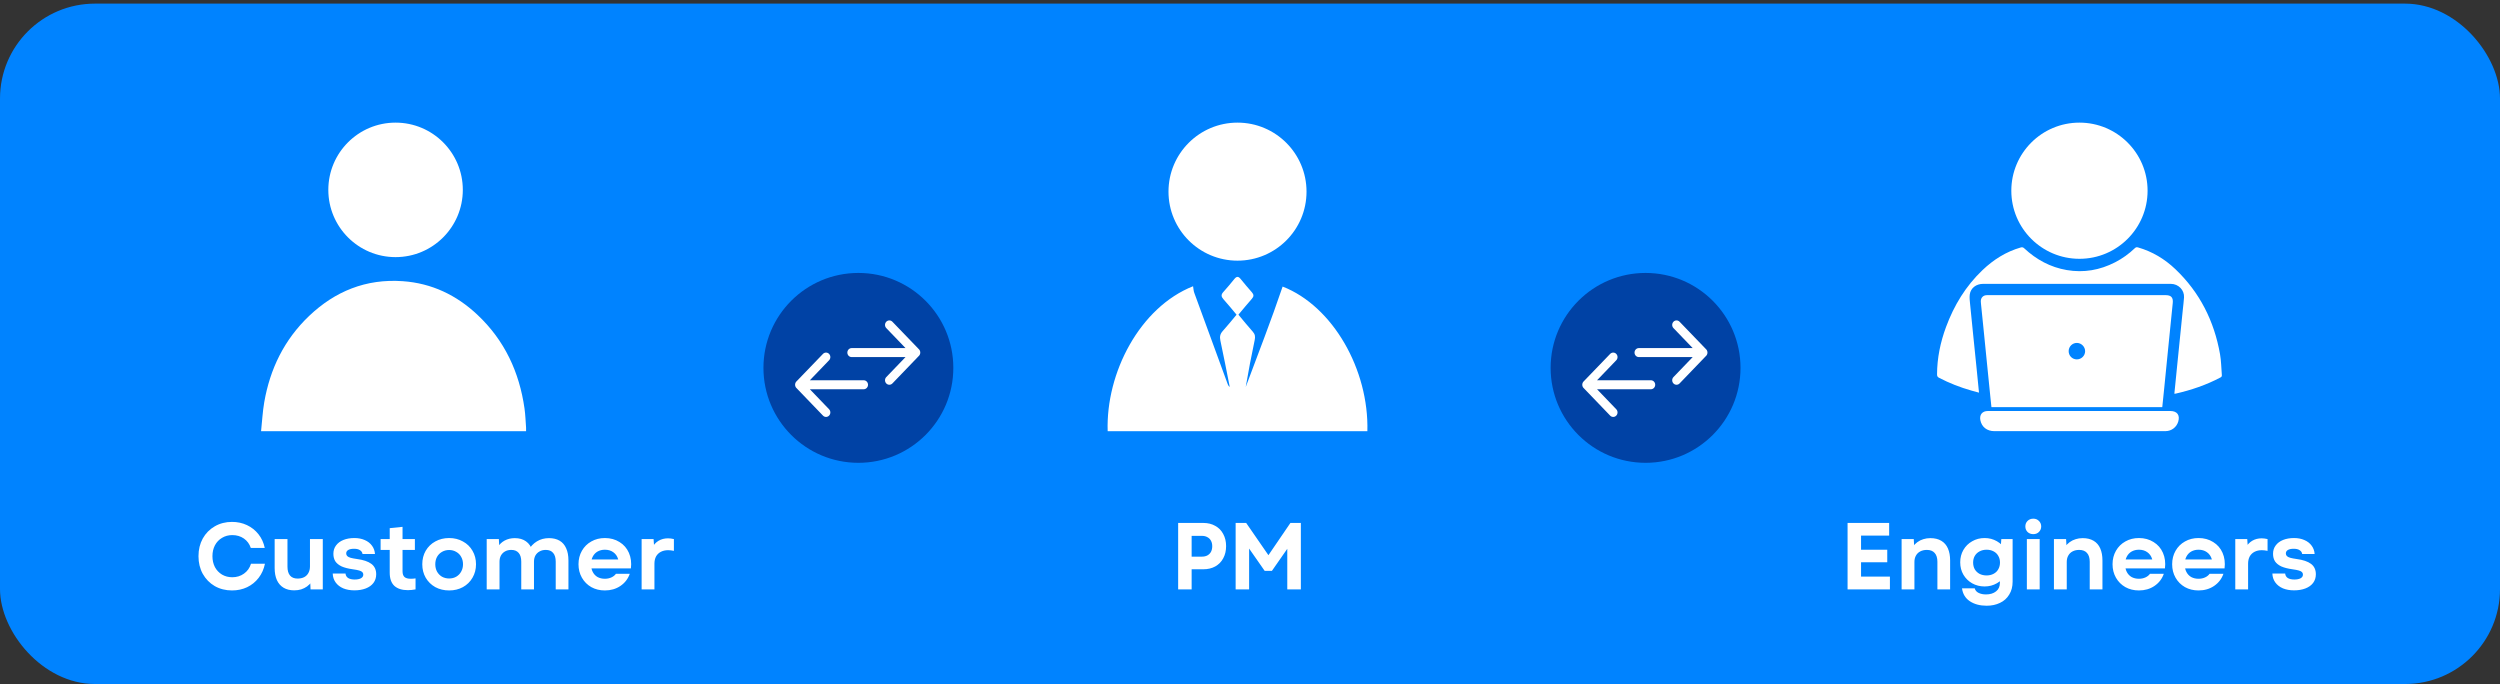 <svg width="632" height="173" viewBox="0 0 632 173" fill="none" xmlns="http://www.w3.org/2000/svg">
<rect x="0" y="0" width="632" height="173" fill="#333333" stroke="none"/>
<rect y="0.916" width="632" height="172" rx="24" fill="#0083FF"/>
<path d="M503.434 102.915C503.347 102.084 503.258 101.271 503.176 100.457C502.896 97.688 502.617 94.921 502.339 92.152C502.069 89.463 501.802 86.775 501.532 84.087C501.288 81.669 501.041 79.253 500.797 76.837C500.776 76.63 500.753 76.421 500.748 76.212C500.725 75.268 501.341 74.618 502.287 74.617C504.751 74.61 507.215 74.614 509.68 74.614C522.277 74.614 534.874 74.614 547.471 74.614C548.857 74.614 549.41 75.2 549.273 76.586C548.871 80.668 548.451 84.747 548.041 88.829C547.736 91.87 547.439 94.911 547.133 97.952C546.968 99.597 546.796 101.241 546.623 102.916H503.434V102.915ZM522.957 88.751C522.945 89.92 523.855 90.85 525.016 90.854C526.172 90.858 527.12 89.923 527.121 88.778C527.121 87.664 526.187 86.714 525.067 86.69C523.921 86.665 522.968 87.595 522.957 88.751V88.751Z" fill="white"/>
<path d="M549.677 99.529C549.882 97.468 550.082 95.463 550.284 93.458C550.502 91.284 550.723 89.111 550.943 86.937C551.23 84.095 551.517 81.253 551.804 78.411C551.912 77.341 552.049 76.272 552.121 75.2C552.246 73.351 550.719 71.766 548.808 71.763C543.272 71.753 537.734 71.759 532.197 71.759C521.914 71.759 511.631 71.759 501.347 71.759C499.583 71.759 498.183 72.805 497.955 74.445C497.842 75.261 497.97 76.12 498.048 76.953C498.288 79.497 498.554 82.037 498.812 84.578C499.103 87.437 499.397 90.295 499.686 93.155C499.888 95.158 500.084 97.163 500.291 99.261C499.607 99.075 498.985 98.911 498.366 98.735C495.53 97.93 492.798 96.863 490.181 95.5C489.793 95.297 489.683 95.055 489.685 94.638C489.701 90.508 490.529 86.531 491.955 82.67C493.975 77.203 496.931 72.323 501.18 68.282C503.96 65.638 507.126 63.631 510.848 62.559C511.22 62.452 511.449 62.517 511.731 62.779C514.79 65.627 518.324 67.56 522.479 68.271C526.776 69.007 530.842 68.29 534.7 66.309C536.536 65.367 538.198 64.169 539.686 62.741C539.938 62.5 540.154 62.45 540.485 62.545C544.103 63.581 547.235 65.475 549.937 68.047C556.116 73.928 559.75 81.18 561.222 89.528C561.526 91.256 561.535 93.037 561.68 94.794C561.702 95.061 561.648 95.257 561.37 95.405C557.755 97.324 553.916 98.623 549.935 99.526C549.873 99.54 549.804 99.528 549.676 99.528L549.677 99.529Z" fill="white"/>
<path d="M525.661 103.902C533.328 103.902 540.995 103.902 548.663 103.902C550.382 103.902 551.157 104.953 550.653 106.602C550.219 108.023 548.949 108.983 547.435 108.993C545.196 109.006 542.957 108.997 540.718 108.997C528.54 108.997 516.363 108.997 504.185 108.997C502.3 108.997 500.948 107.926 500.628 106.184C500.379 104.828 501.137 103.904 502.513 103.904C508.102 103.901 513.692 103.903 519.281 103.903C521.407 103.903 523.533 103.903 525.66 103.903L525.661 103.902Z" fill="white"/>
<path d="M525.686 65.426C535.198 65.426 542.909 57.719 542.909 48.213C542.909 38.706 535.198 31 525.686 31C516.173 31 508.462 38.706 508.462 48.213C508.462 57.719 516.173 65.426 525.686 65.426Z" fill="white"/>
<path d="M467.066 132.2H477.578V135.392H470.474V145.76H477.77V149H467.066V132.2ZM469.946 138.968H477.098V142.136H469.946V138.968ZM480.727 136.28H483.799L483.943 138.704L483.559 138.248C483.879 137.768 484.263 137.368 484.711 137.048C485.175 136.712 485.679 136.464 486.223 136.304C486.767 136.128 487.359 136.04 487.999 136.04C489.087 136.04 490.007 136.264 490.759 136.712C491.511 137.16 492.071 137.808 492.439 138.656C492.807 139.504 492.991 140.512 492.991 141.68V149H489.775V142.016C489.775 141.04 489.543 140.296 489.079 139.784C488.631 139.272 487.975 139.016 487.111 139.016C486.471 139.016 485.911 139.144 485.431 139.4C484.967 139.64 484.607 139.992 484.351 140.456C484.095 140.904 483.967 141.44 483.967 142.064V149H480.727V136.28ZM502.238 153.128C500.542 153.128 499.126 152.752 497.99 152C496.854 151.248 496.19 150.16 495.998 148.736H499.214C499.342 149.248 499.67 149.632 500.198 149.888C500.726 150.144 501.342 150.272 502.046 150.272C503.102 150.272 503.95 150.016 504.59 149.504C505.246 149.008 505.574 148.288 505.574 147.344V144.944L506.606 142.4L505.67 139.904L505.934 136.28H508.79V147.032C508.79 148.312 508.502 149.408 507.926 150.32C507.366 151.248 506.59 151.944 505.598 152.408C504.606 152.888 503.486 153.128 502.238 153.128ZM501.71 148.256C500.558 148.256 499.51 147.992 498.566 147.464C497.638 146.936 496.902 146.216 496.358 145.304C495.814 144.376 495.542 143.328 495.542 142.16C495.542 141.008 495.806 139.968 496.334 139.04C496.878 138.096 497.622 137.36 498.566 136.832C499.51 136.288 500.558 136.016 501.71 136.016C502.846 136.016 503.886 136.288 504.83 136.832C505.774 137.376 506.51 138.12 507.038 139.064C507.582 139.992 507.854 141.024 507.854 142.16C507.854 143.296 507.582 144.328 507.038 145.256C506.51 146.168 505.774 146.896 504.83 147.44C503.886 147.984 502.846 148.256 501.71 148.256ZM502.214 145.472C502.87 145.472 503.454 145.336 503.966 145.064C504.494 144.792 504.894 144.408 505.166 143.912C505.454 143.416 505.598 142.848 505.598 142.208C505.598 141.568 505.454 141.008 505.166 140.528C504.894 140.032 504.494 139.648 503.966 139.376C503.454 139.104 502.87 138.968 502.214 138.968C501.542 138.968 500.942 139.112 500.414 139.4C499.902 139.672 499.502 140.056 499.214 140.552C498.942 141.032 498.806 141.584 498.806 142.208C498.806 142.848 498.942 143.416 499.214 143.912C499.502 144.392 499.902 144.776 500.414 145.064C500.942 145.336 501.542 145.472 502.214 145.472ZM512.391 136.28H515.631V149H512.391V136.28ZM514.023 135.032C513.431 135.032 512.943 134.848 512.559 134.48C512.191 134.096 512.007 133.632 512.007 133.088C512.007 132.528 512.191 132.064 512.559 131.696C512.943 131.312 513.431 131.12 514.023 131.12C514.599 131.12 515.071 131.312 515.439 131.696C515.823 132.064 516.015 132.528 516.015 133.088C516.015 133.632 515.823 134.096 515.439 134.48C515.071 134.848 514.599 135.032 514.023 135.032ZM519.235 136.28H522.307L522.451 138.704L522.067 138.248C522.387 137.768 522.771 137.368 523.219 137.048C523.683 136.712 524.187 136.464 524.731 136.304C525.275 136.128 525.867 136.04 526.507 136.04C527.595 136.04 528.515 136.264 529.267 136.712C530.019 137.16 530.579 137.808 530.947 138.656C531.315 139.504 531.499 140.512 531.499 141.68V149H528.283V142.016C528.283 141.04 528.051 140.296 527.587 139.784C527.139 139.272 526.483 139.016 525.619 139.016C524.979 139.016 524.419 139.144 523.939 139.4C523.475 139.64 523.115 139.992 522.859 140.456C522.603 140.904 522.475 141.44 522.475 142.064V149H519.235V136.28ZM540.722 149.264C539.442 149.264 538.298 148.984 537.29 148.424C536.282 147.848 535.49 147.056 534.914 146.048C534.338 145.04 534.05 143.904 534.05 142.64C534.05 141.376 534.338 140.24 534.914 139.232C535.49 138.224 536.282 137.44 537.29 136.88C538.298 136.304 539.442 136.016 540.722 136.016C542.114 136.016 543.346 136.352 544.418 137.024C545.49 137.68 546.282 138.592 546.794 139.76C547.306 140.928 547.474 142.24 547.298 143.696H544.154C544.314 142.832 544.282 142.04 544.058 141.32C543.834 140.584 543.426 140.008 542.834 139.592C542.258 139.176 541.554 138.968 540.722 138.968C540.034 138.968 539.418 139.12 538.874 139.424C538.346 139.728 537.938 140.16 537.65 140.72C537.362 141.264 537.218 141.904 537.218 142.64C537.218 143.376 537.362 144.024 537.65 144.584C537.938 145.144 538.346 145.576 538.874 145.88C539.418 146.168 540.034 146.312 540.722 146.312C541.314 146.312 541.858 146.2 542.354 145.976C542.85 145.752 543.234 145.448 543.506 145.064H547.01C546.562 146.344 545.77 147.368 544.634 148.136C543.514 148.888 542.21 149.264 540.722 149.264ZM535.922 141.44H546.698V143.696H535.922V141.44ZM555.792 149.264C554.512 149.264 553.368 148.984 552.36 148.424C551.352 147.848 550.56 147.056 549.984 146.048C549.408 145.04 549.12 143.904 549.12 142.64C549.12 141.376 549.408 140.24 549.984 139.232C550.56 138.224 551.352 137.44 552.36 136.88C553.368 136.304 554.512 136.016 555.792 136.016C557.184 136.016 558.416 136.352 559.488 137.024C560.56 137.68 561.352 138.592 561.864 139.76C562.376 140.928 562.544 142.24 562.368 143.696H559.224C559.384 142.832 559.352 142.04 559.128 141.32C558.904 140.584 558.496 140.008 557.904 139.592C557.328 139.176 556.624 138.968 555.792 138.968C555.104 138.968 554.488 139.12 553.944 139.424C553.416 139.728 553.008 140.16 552.72 140.72C552.432 141.264 552.288 141.904 552.288 142.64C552.288 143.376 552.432 144.024 552.72 144.584C553.008 145.144 553.416 145.576 553.944 145.88C554.488 146.168 555.104 146.312 555.792 146.312C556.384 146.312 556.928 146.2 557.424 145.976C557.92 145.752 558.304 145.448 558.576 145.064H562.08C561.632 146.344 560.84 147.368 559.704 148.136C558.584 148.888 557.28 149.264 555.792 149.264ZM550.992 141.44H561.768V143.696H550.992V141.44ZM565.078 136.28H568.102L568.294 139.016L567.694 138.512C568.11 137.728 568.662 137.128 569.35 136.712C570.054 136.296 570.854 136.088 571.75 136.088C572.198 136.088 572.694 136.152 573.238 136.28V139.256C572.694 139.144 572.206 139.088 571.774 139.088C571.086 139.088 570.478 139.224 569.95 139.496C569.422 139.768 569.014 140.16 568.726 140.672C568.454 141.184 568.318 141.792 568.318 142.496V149H565.078V136.28ZM579.952 149.24C578.88 149.24 577.936 149.072 577.12 148.736C576.304 148.384 575.664 147.888 575.2 147.248C574.736 146.608 574.488 145.856 574.456 144.992H577.696C577.728 145.472 577.944 145.848 578.344 146.12C578.76 146.376 579.312 146.504 580 146.504C580.672 146.504 581.2 146.4 581.584 146.192C581.984 145.968 582.184 145.656 582.184 145.256C582.184 145 582.104 144.792 581.944 144.632C581.8 144.472 581.536 144.336 581.152 144.224C580.768 144.112 580.224 144.008 579.52 143.912C578.368 143.752 577.432 143.512 576.712 143.192C576.008 142.856 575.48 142.432 575.128 141.92C574.792 141.392 574.624 140.752 574.624 140C574.624 139.184 574.848 138.48 575.296 137.888C575.744 137.28 576.368 136.816 577.168 136.496C577.968 136.176 578.888 136.016 579.928 136.016C580.904 136.016 581.776 136.184 582.544 136.52C583.328 136.856 583.944 137.336 584.392 137.96C584.84 138.568 585.088 139.264 585.136 140.048H581.992C581.928 139.632 581.712 139.312 581.344 139.088C580.992 138.848 580.496 138.728 579.856 138.728C579.216 138.728 578.72 138.832 578.368 139.04C578.032 139.248 577.864 139.536 577.864 139.904C577.864 140.176 577.952 140.4 578.128 140.576C578.304 140.752 578.584 140.896 578.968 141.008C579.368 141.12 579.912 141.224 580.6 141.32C582.2 141.528 583.408 141.936 584.224 142.544C585.04 143.152 585.448 144.032 585.448 145.184C585.448 146.016 585.216 146.744 584.752 147.368C584.288 147.976 583.64 148.44 582.808 148.76C581.976 149.08 581.024 149.24 579.952 149.24Z" fill="white"/>
<path d="M297.838 132.2H304.198C305.35 132.2 306.358 132.448 307.222 132.944C308.102 133.424 308.774 134.112 309.238 135.008C309.718 135.888 309.958 136.904 309.958 138.056C309.958 139.224 309.718 140.248 309.238 141.128C308.774 142.008 308.102 142.696 307.222 143.192C306.358 143.672 305.35 143.912 304.198 143.912H300.166V140.72H303.838C304.382 140.72 304.846 140.616 305.23 140.408C305.63 140.184 305.934 139.88 306.142 139.496C306.35 139.096 306.454 138.624 306.454 138.08C306.454 137.552 306.35 137.096 306.142 136.712C305.934 136.312 305.63 136.008 305.23 135.8C304.846 135.576 304.382 135.464 303.838 135.464H299.878L301.246 134.144V141.488V143.096V149H297.838V132.2ZM312.369 132.2H315.033L321.177 141.104H320.145L326.217 132.2H328.857V149H325.425V143.888V137.936L325.881 138.08L321.537 144.32H319.713L315.345 138.056L315.777 137.912V143.888V149H312.369V132.2Z" fill="white"/>
<circle cx="312.842" cy="48.447" r="17.447" fill="white"/>
<path d="M280.019 109C279.538 94.227 288.157 77.683 301.61 72.362C301.703 72.904 301.716 73.483 301.903 73.999C304.711 81.712 307.542 89.42 310.37 97.125C310.463 97.383 310.602 97.623 310.881 97.818C310.099 93.906 309.35 89.986 308.51 86.087C308.303 85.118 308.447 84.414 309.11 83.683C310.296 82.375 311.397 80.988 312.601 79.556C311.508 78.258 310.441 76.919 309.295 75.654C308.698 74.996 308.647 74.49 309.254 73.822C310.215 72.762 311.131 71.659 312.032 70.545C312.581 69.867 313.038 69.781 313.625 70.517C314.544 71.669 315.51 72.787 316.481 73.895C316.982 74.467 317.007 74.933 316.476 75.53C315.328 76.818 314.243 78.164 313.076 79.551C314.286 80.996 315.464 82.466 316.717 83.865C317.293 84.511 317.362 85.131 317.192 85.94C316.365 89.888 315.591 93.848 314.918 97.838C318.07 89.382 321.363 80.981 324.247 72.443C336.971 77.403 346.083 93.476 345.671 109H280.019Z" fill="white"/>
<path d="M58.649 149.264C57.033 149.264 55.577 148.896 54.281 148.16C53.001 147.408 51.993 146.376 51.257 145.064C50.537 143.752 50.177 142.264 50.177 140.6C50.177 138.936 50.537 137.448 51.257 136.136C51.993 134.824 53.001 133.8 54.281 133.064C55.577 132.312 57.033 131.936 58.649 131.936C60.025 131.936 61.289 132.208 62.441 132.752C63.593 133.296 64.561 134.064 65.345 135.056C66.129 136.048 66.657 137.2 66.929 138.512H63.401C63.065 137.504 62.481 136.712 61.649 136.136C60.817 135.56 59.841 135.272 58.721 135.272C57.761 135.272 56.897 135.504 56.129 135.968C55.361 136.416 54.761 137.048 54.329 137.864C53.913 138.664 53.705 139.576 53.705 140.6C53.705 141.624 53.913 142.544 54.329 143.36C54.761 144.16 55.361 144.792 56.129 145.256C56.897 145.704 57.761 145.928 58.721 145.928C59.841 145.928 60.825 145.624 61.673 145.016C62.537 144.408 63.129 143.576 63.449 142.52H66.977C66.705 143.864 66.177 145.048 65.393 146.072C64.609 147.096 63.633 147.888 62.465 148.448C61.313 148.992 60.041 149.264 58.649 149.264ZM74.376 149.24C73.336 149.24 72.448 149.024 71.712 148.592C70.976 148.16 70.408 147.52 70.008 146.672C69.624 145.824 69.432 144.8 69.432 143.6V136.28H72.672V143.24C72.672 144.232 72.888 144.984 73.32 145.496C73.752 146.008 74.392 146.264 75.24 146.264C75.864 146.264 76.416 146.144 76.896 145.904C77.376 145.648 77.736 145.288 77.976 144.824C78.232 144.36 78.36 143.816 78.36 143.192V136.28H81.6V149H78.504L78.408 146.576L78.816 147.032C78.48 147.512 78.08 147.92 77.616 148.256C77.168 148.576 76.672 148.824 76.128 149C75.584 149.16 75 149.24 74.376 149.24ZM89.607 149.24C88.535 149.24 87.591 149.072 86.775 148.736C85.959 148.384 85.319 147.888 84.855 147.248C84.391 146.608 84.143 145.856 84.111 144.992H87.351C87.383 145.472 87.599 145.848 87.999 146.12C88.415 146.376 88.967 146.504 89.655 146.504C90.327 146.504 90.855 146.4 91.239 146.192C91.639 145.968 91.839 145.656 91.839 145.256C91.839 145 91.759 144.792 91.599 144.632C91.455 144.472 91.191 144.336 90.807 144.224C90.423 144.112 89.879 144.008 89.175 143.912C88.023 143.752 87.087 143.512 86.367 143.192C85.663 142.856 85.135 142.432 84.783 141.92C84.447 141.392 84.279 140.752 84.279 140C84.279 139.184 84.503 138.48 84.951 137.888C85.399 137.28 86.023 136.816 86.823 136.496C87.623 136.176 88.543 136.016 89.583 136.016C90.559 136.016 91.431 136.184 92.199 136.52C92.983 136.856 93.599 137.336 94.047 137.96C94.495 138.568 94.743 139.264 94.791 140.048H91.647C91.583 139.632 91.367 139.312 90.999 139.088C90.647 138.848 90.151 138.728 89.511 138.728C88.871 138.728 88.375 138.832 88.023 139.04C87.687 139.248 87.519 139.536 87.519 139.904C87.519 140.176 87.607 140.4 87.783 140.576C87.959 140.752 88.239 140.896 88.623 141.008C89.023 141.12 89.567 141.224 90.255 141.32C91.855 141.528 93.063 141.936 93.879 142.544C94.695 143.152 95.103 144.032 95.103 145.184C95.103 146.016 94.871 146.744 94.407 147.368C93.943 147.976 93.295 148.44 92.463 148.76C91.631 149.08 90.679 149.24 89.607 149.24ZM103.106 149.192C101.634 149.192 100.498 148.832 99.698 148.112C98.914 147.376 98.522 146.264 98.522 144.776V133.52L101.762 133.184V144.416C101.762 145.088 101.93 145.576 102.266 145.88C102.602 146.168 103.13 146.312 103.85 146.312C104.25 146.312 104.65 146.28 105.05 146.216V149C104.346 149.128 103.698 149.192 103.106 149.192ZM96.218 136.28H104.882V139.016H96.218V136.28ZM113.544 149.264C112.248 149.264 111.08 148.984 110.04 148.424C109.016 147.848 108.208 147.056 107.616 146.048C107.04 145.04 106.752 143.904 106.752 142.64C106.752 141.376 107.04 140.24 107.616 139.232C108.208 138.224 109.016 137.44 110.04 136.88C111.08 136.304 112.248 136.016 113.544 136.016C114.84 136.016 116 136.304 117.024 136.88C118.064 137.44 118.872 138.224 119.448 139.232C120.04 140.24 120.336 141.376 120.336 142.64C120.336 143.904 120.04 145.04 119.448 146.048C118.872 147.056 118.064 147.848 117.024 148.424C116 148.984 114.84 149.264 113.544 149.264ZM113.544 146.24C114.216 146.24 114.816 146.088 115.344 145.784C115.888 145.464 116.304 145.032 116.592 144.488C116.896 143.944 117.048 143.328 117.048 142.64C117.048 141.952 116.896 141.336 116.592 140.792C116.304 140.248 115.888 139.824 115.344 139.52C114.816 139.2 114.216 139.04 113.544 139.04C112.872 139.04 112.264 139.2 111.72 139.52C111.192 139.824 110.776 140.248 110.472 140.792C110.184 141.336 110.04 141.952 110.04 142.64C110.04 143.328 110.184 143.944 110.472 144.488C110.776 145.032 111.192 145.464 111.72 145.784C112.264 146.088 112.872 146.24 113.544 146.24ZM123.038 136.28H126.11L126.254 138.92L125.774 138.416C126.206 137.664 126.798 137.08 127.55 136.664C128.318 136.248 129.182 136.04 130.142 136.04C131.278 136.04 132.222 136.312 132.974 136.856C133.742 137.4 134.278 138.184 134.582 139.208H133.502C134.11 138.168 134.854 137.384 135.734 136.856C136.63 136.312 137.646 136.04 138.782 136.04C139.838 136.04 140.734 136.256 141.47 136.688C142.206 137.12 142.758 137.76 143.126 138.608C143.51 139.44 143.702 140.464 143.702 141.68V149H140.486V141.992C140.486 141.016 140.27 140.28 139.838 139.784C139.422 139.272 138.798 139.016 137.966 139.016C137.374 139.016 136.854 139.144 136.406 139.4C135.958 139.64 135.606 139.984 135.35 140.432C135.11 140.88 134.99 141.4 134.99 141.992V149H131.774V141.992C131.774 141.016 131.558 140.28 131.126 139.784C130.694 139.272 130.07 139.016 129.254 139.016C128.646 139.016 128.118 139.144 127.67 139.4C127.238 139.64 126.894 139.984 126.638 140.432C126.398 140.88 126.278 141.4 126.278 141.992V149H123.038V136.28ZM152.916 149.264C151.636 149.264 150.492 148.984 149.484 148.424C148.476 147.848 147.684 147.056 147.108 146.048C146.532 145.04 146.244 143.904 146.244 142.64C146.244 141.376 146.532 140.24 147.108 139.232C147.684 138.224 148.476 137.44 149.484 136.88C150.492 136.304 151.636 136.016 152.916 136.016C154.308 136.016 155.54 136.352 156.612 137.024C157.684 137.68 158.476 138.592 158.988 139.76C159.5 140.928 159.668 142.24 159.492 143.696H156.348C156.508 142.832 156.476 142.04 156.252 141.32C156.028 140.584 155.62 140.008 155.028 139.592C154.452 139.176 153.748 138.968 152.916 138.968C152.228 138.968 151.612 139.12 151.068 139.424C150.54 139.728 150.132 140.16 149.844 140.72C149.556 141.264 149.412 141.904 149.412 142.64C149.412 143.376 149.556 144.024 149.844 144.584C150.132 145.144 150.54 145.576 151.068 145.88C151.612 146.168 152.228 146.312 152.916 146.312C153.508 146.312 154.052 146.2 154.548 145.976C155.044 145.752 155.428 145.448 155.7 145.064H159.204C158.756 146.344 157.964 147.368 156.828 148.136C155.708 148.888 154.404 149.264 152.916 149.264ZM148.116 141.44H158.892V143.696H148.116V141.44ZM162.202 136.28H165.226L165.418 139.016L164.818 138.512C165.234 137.728 165.786 137.128 166.474 136.712C167.178 136.296 167.978 136.088 168.874 136.088C169.322 136.088 169.818 136.152 170.362 136.28V139.256C169.818 139.144 169.33 139.088 168.898 139.088C168.21 139.088 167.602 139.224 167.074 139.496C166.546 139.768 166.138 140.16 165.85 140.672C165.578 141.184 165.442 141.792 165.442 142.496V149H162.202V136.28Z" fill="white"/>
<path d="M132.995 109H66C66.264 106.52 66.388 104.077 66.801 101.68C68.255 93.3 71.827 85.874 78.172 79.844C84.69 73.648 92.507 70.435 101.796 71.082C109.186 71.599 115.429 74.635 120.671 79.558C127.597 86.061 131.284 94.107 132.591 103.22C132.823 104.839 132.869 106.485 132.992 108.119C133.01 108.36 132.992 108.604 132.992 108.998L132.995 109Z" fill="white"/>
<circle cx="100" cy="48" r="17" fill="white"/>
<circle cx="416" cy="93" r="24" fill="#0042A5"/>
<path d="M431.429 89.816C431.429 89.816 431.453 89.784 431.464 89.766C431.474 89.748 431.484 89.733 431.491 89.715C431.498 89.701 431.508 89.687 431.515 89.669C431.526 89.651 431.533 89.633 431.54 89.615C431.546 89.6 431.553 89.582 431.56 89.568C431.567 89.55 431.574 89.532 431.578 89.514C431.584 89.496 431.591 89.478 431.595 89.46C431.598 89.442 431.605 89.425 431.609 89.407C431.612 89.389 431.619 89.371 431.622 89.353C431.626 89.331 431.629 89.31 431.633 89.288C431.633 89.274 431.636 89.256 431.64 89.242C431.647 89.166 431.647 89.091 431.64 89.015C431.64 89.001 431.636 88.983 431.633 88.969C431.633 88.947 431.626 88.926 431.622 88.904C431.619 88.886 431.615 88.868 431.609 88.85C431.605 88.832 431.602 88.814 431.595 88.796C431.588 88.778 431.584 88.76 431.578 88.743C431.571 88.725 431.567 88.707 431.56 88.689C431.553 88.671 431.546 88.656 431.54 88.642C431.533 88.624 431.522 88.606 431.515 88.588C431.508 88.574 431.498 88.559 431.491 88.541C431.481 88.524 431.474 88.509 431.464 88.491C431.453 88.473 431.439 88.459 431.429 88.441C431.419 88.427 431.412 88.412 431.401 88.402C431.377 88.373 431.353 88.344 431.329 88.319L424.598 81.334C424.17 80.889 423.476 80.889 423.052 81.334C422.627 81.779 422.624 82.5 423.052 82.942L427.912 87.996H414.302C413.698 87.996 413.208 88.506 413.208 89.134C413.208 89.762 413.698 90.272 414.302 90.272H427.912L423.052 95.326C422.624 95.771 422.624 96.492 423.052 96.934C423.266 97.156 423.545 97.268 423.825 97.268C424.105 97.268 424.384 97.156 424.598 96.934L431.329 89.934C431.353 89.909 431.377 89.88 431.401 89.852C431.412 89.837 431.422 89.823 431.429 89.812V89.816Z" fill="white"/>
<path d="M400.216 97.949C400.216 97.949 400.192 97.917 400.181 97.899C400.171 97.881 400.161 97.867 400.154 97.849C400.147 97.834 400.136 97.82 400.129 97.802C400.119 97.784 400.112 97.766 400.105 97.748C400.098 97.734 400.091 97.716 400.085 97.701C400.078 97.683 400.071 97.665 400.067 97.648C400.06 97.63 400.054 97.612 400.05 97.594C400.047 97.576 400.04 97.558 400.036 97.54C400.033 97.522 400.026 97.504 400.022 97.486C400.019 97.465 400.016 97.443 400.012 97.421C400.012 97.407 400.009 97.389 400.005 97.375C399.998 97.299 399.998 97.224 400.005 97.149C400.005 97.134 400.009 97.116 400.012 97.102C400.012 97.081 400.019 97.059 400.022 97.037C400.026 97.019 400.029 97.001 400.036 96.984C400.04 96.966 400.043 96.948 400.05 96.93C400.057 96.912 400.06 96.894 400.067 96.876C400.074 96.858 400.078 96.84 400.085 96.822C400.091 96.804 400.098 96.79 400.105 96.775C400.112 96.757 400.123 96.74 400.129 96.722C400.136 96.707 400.147 96.693 400.154 96.675C400.164 96.657 400.171 96.642 400.181 96.625C400.192 96.607 400.205 96.592 400.216 96.574C400.226 96.56 400.233 96.546 400.243 96.535C400.268 96.506 400.292 96.477 400.316 96.452L407.047 89.467C407.475 89.022 408.168 89.022 408.593 89.467C409.018 89.912 409.021 90.634 408.593 91.075L403.733 96.129H417.342C417.947 96.129 418.437 96.639 418.437 97.267C418.437 97.895 417.947 98.405 417.342 98.405H403.733L408.593 103.459C409.021 103.904 409.021 104.626 408.593 105.067C408.379 105.29 408.099 105.401 407.82 105.401C407.54 105.401 407.261 105.29 407.047 105.067L400.316 98.068C400.292 98.042 400.268 98.014 400.243 97.985C400.233 97.971 400.223 97.956 400.216 97.945V97.949Z" fill="white"/>
<circle cx="217" cy="93" r="24" fill="#0042A5"/>
<path d="M232.429 89.816C232.429 89.816 232.453 89.784 232.464 89.766C232.474 89.748 232.484 89.733 232.491 89.715C232.498 89.701 232.508 89.687 232.515 89.669C232.526 89.651 232.533 89.633 232.54 89.615C232.546 89.6 232.553 89.582 232.56 89.568C232.567 89.55 232.574 89.532 232.578 89.514C232.584 89.496 232.591 89.478 232.595 89.46C232.598 89.442 232.605 89.425 232.609 89.407C232.612 89.389 232.619 89.371 232.622 89.353C232.626 89.331 232.629 89.31 232.633 89.288C232.633 89.274 232.636 89.256 232.64 89.242C232.647 89.166 232.647 89.091 232.64 89.015C232.64 89.001 232.636 88.983 232.633 88.969C232.633 88.947 232.626 88.926 232.622 88.904C232.619 88.886 232.615 88.868 232.609 88.85C232.605 88.832 232.602 88.814 232.595 88.796C232.588 88.778 232.584 88.76 232.578 88.743C232.571 88.725 232.567 88.707 232.56 88.689C232.553 88.671 232.546 88.656 232.54 88.642C232.533 88.624 232.522 88.606 232.515 88.588C232.508 88.574 232.498 88.559 232.491 88.541C232.481 88.524 232.474 88.509 232.464 88.491C232.453 88.473 232.439 88.459 232.429 88.441C232.419 88.427 232.412 88.412 232.401 88.402C232.377 88.373 232.353 88.344 232.329 88.319L225.598 81.334C225.17 80.889 224.476 80.889 224.052 81.334C223.627 81.779 223.624 82.5 224.052 82.942L228.912 87.996H215.302C214.698 87.996 214.208 88.506 214.208 89.134C214.208 89.762 214.698 90.272 215.302 90.272H228.912L224.052 95.326C223.624 95.771 223.624 96.492 224.052 96.934C224.266 97.156 224.545 97.268 224.825 97.268C225.105 97.268 225.384 97.156 225.598 96.934L232.329 89.934C232.353 89.909 232.377 89.88 232.401 89.852C232.412 89.837 232.422 89.823 232.429 89.812V89.816Z" fill="white"/>
<path d="M201.216 97.949C201.216 97.949 201.192 97.917 201.181 97.899C201.171 97.881 201.161 97.867 201.154 97.849C201.147 97.834 201.136 97.82 201.129 97.802C201.119 97.784 201.112 97.766 201.105 97.748C201.098 97.734 201.091 97.716 201.085 97.701C201.078 97.683 201.071 97.665 201.067 97.648C201.06 97.63 201.054 97.612 201.05 97.594C201.047 97.576 201.04 97.558 201.036 97.54C201.033 97.522 201.026 97.504 201.022 97.486C201.019 97.465 201.016 97.443 201.012 97.421C201.012 97.407 201.009 97.389 201.005 97.375C200.998 97.299 200.998 97.224 201.005 97.149C201.005 97.134 201.009 97.116 201.012 97.102C201.012 97.081 201.019 97.059 201.022 97.037C201.026 97.019 201.029 97.001 201.036 96.984C201.04 96.966 201.043 96.948 201.05 96.93C201.057 96.912 201.06 96.894 201.067 96.876C201.074 96.858 201.078 96.84 201.085 96.822C201.091 96.804 201.098 96.79 201.105 96.775C201.112 96.757 201.123 96.74 201.129 96.722C201.136 96.707 201.147 96.693 201.154 96.675C201.164 96.657 201.171 96.642 201.181 96.625C201.192 96.607 201.205 96.592 201.216 96.574C201.226 96.56 201.233 96.546 201.243 96.535C201.268 96.506 201.292 96.477 201.316 96.452L208.047 89.467C208.475 89.022 209.168 89.022 209.593 89.467C210.018 89.912 210.021 90.634 209.593 91.075L204.733 96.129H218.342C218.947 96.129 219.437 96.639 219.437 97.267C219.437 97.895 218.947 98.405 218.342 98.405H204.733L209.593 103.459C210.021 103.904 210.021 104.626 209.593 105.067C209.379 105.29 209.099 105.401 208.82 105.401C208.54 105.401 208.261 105.29 208.047 105.067L201.316 98.068C201.292 98.042 201.268 98.014 201.243 97.985C201.233 97.971 201.223 97.956 201.216 97.945V97.949Z" fill="white"/>
</svg>
